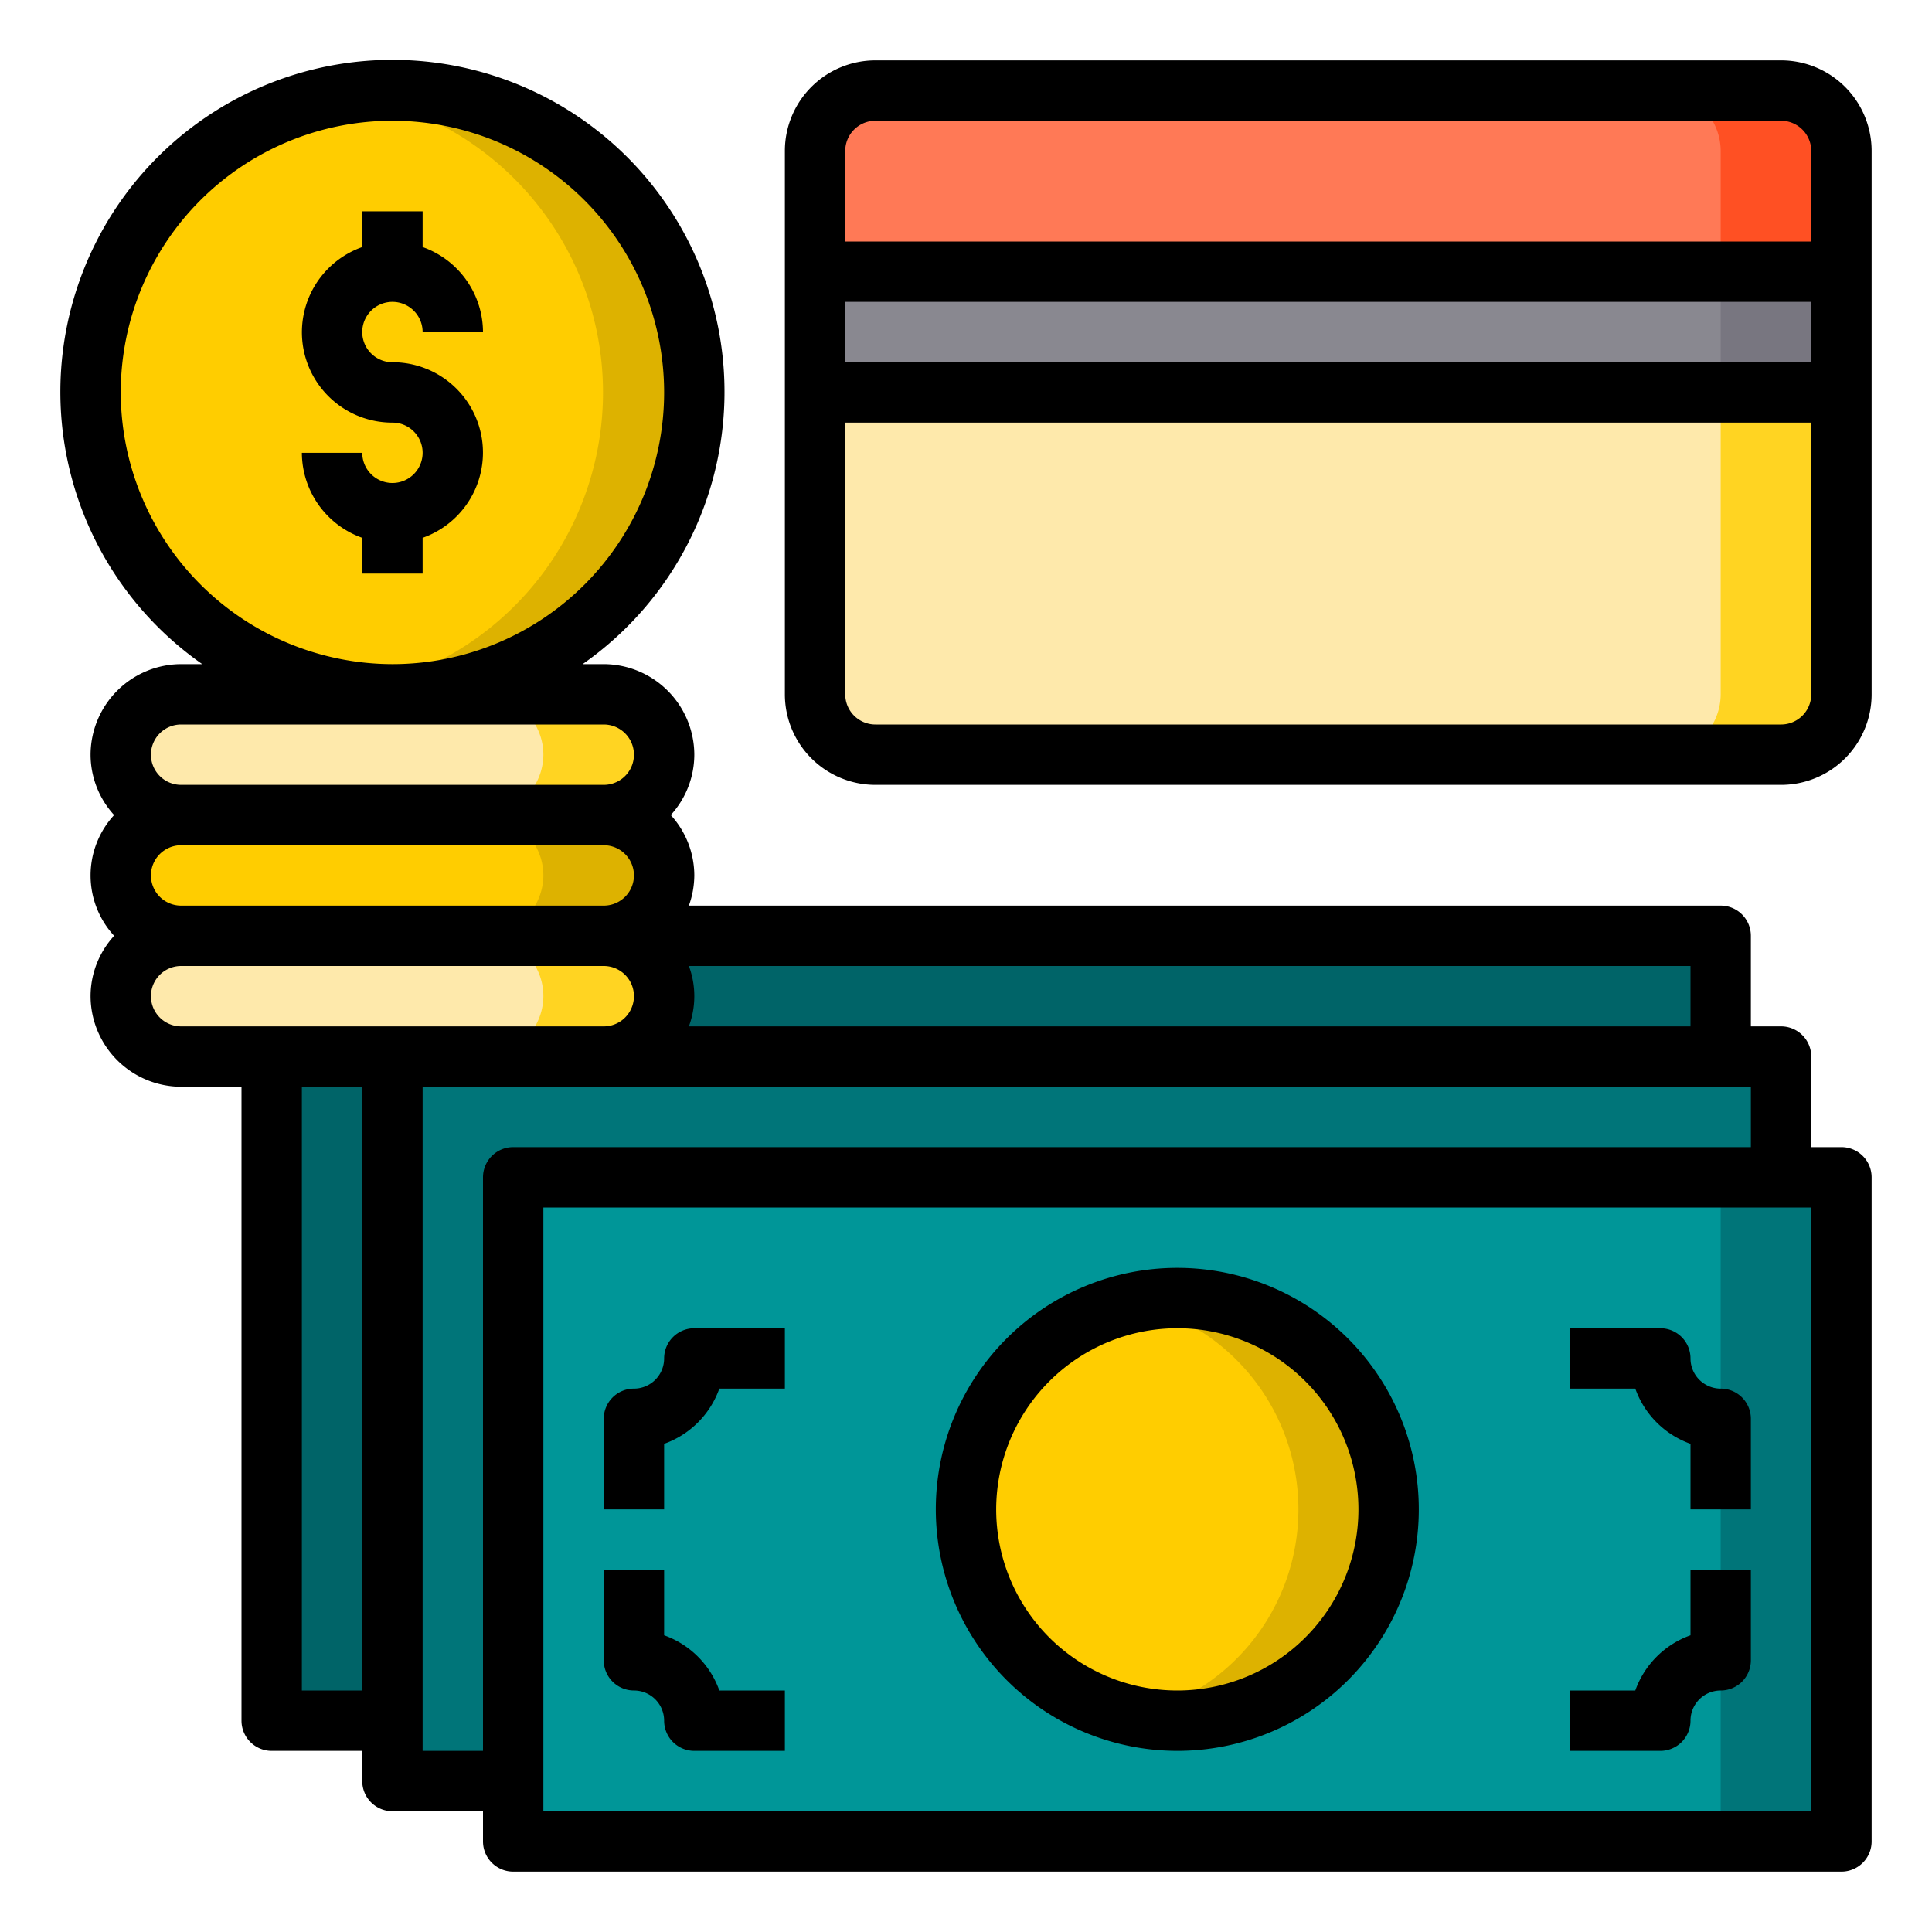 <svg height="512" viewBox="0 0 64 64" width="512" xmlns="http://www.w3.org/2000/svg"><g id="Financial-money-credit_card-coins-card" data-name="Financial-money-credit card-coins-card"><path d="m17 39h44v22h-44z" fill="#009698"/><path d="m57 39h4v22h-4z" fill="#007579"/><path d="m61 13v10a2.006 2.006 0 0 1 -2 2h-30a2.006 2.006 0 0 1 -2-2v-10z" fill="#fee9ab"/><path d="m27 9h34v4h-34z" fill="#898890"/><path d="m61 5v4h-34v-4a2.006 2.006 0 0 1 2-2h30a2.006 2.006 0 0 1 2 2z" fill="#ff7956"/><path d="m61 13v10a2.006 2.006 0 0 1 -2 2h-4a2.006 2.006 0 0 0 2-2v-10z" fill="#ffd422"/><path d="m57 9h4v4h-4z" fill="#787680"/><path d="m61 5v4h-4v-4a2.006 2.006 0 0 0 -2-2h4a2.006 2.006 0 0 1 2 2z" fill="#ff5023"/><path d="m59 35v4h-42v20h-4v-2-22h7 37z" fill="#007579"/><path d="m57 31v4h-37a2.015 2.015 0 0 0 2-2 2.005 2.005 0 0 0 -.88-1.66v-.34z" fill="#006468"/><circle cx="39" cy="50" fill="#ffcd00" r="7"/><path d="m46 50a7 7 0 0 1 -7 7 7.334 7.334 0 0 1 -1.5-.16 7 7 0 0 0 0-13.68 7.334 7.334 0 0 1 1.5-.16 7 7 0 0 1 7 7z" fill="#ddb200"/><path d="m22 25a2.015 2.015 0 0 1 -2 2h-14a2.006 2.006 0 0 1 -2-2 2.015 2.015 0 0 1 2-2h14a2.006 2.006 0 0 1 2 2z" fill="#fee9ab"/><path d="m22 29a2.015 2.015 0 0 1 -2 2h-14a2.006 2.006 0 0 1 -2-2 2.015 2.015 0 0 1 2-2h14a2.006 2.006 0 0 1 2 2z" fill="#ffcd00"/><path d="m21.12 31.34a2.005 2.005 0 0 1 .88 1.66 2.015 2.015 0 0 1 -2 2h-14a2.006 2.006 0 0 1 -2-2 2.015 2.015 0 0 1 2-2h14a1.974 1.974 0 0 1 1.12.34z" fill="#fee9ab"/><path d="m22 25a2.015 2.015 0 0 1 -2 2h-4a2.015 2.015 0 0 0 2-2 2.006 2.006 0 0 0 -2-2h4a2.006 2.006 0 0 1 2 2z" fill="#ffd422"/><path d="m22 29a2.015 2.015 0 0 1 -2 2h-4a2.015 2.015 0 0 0 2-2 2.006 2.006 0 0 0 -2-2h4a2.006 2.006 0 0 1 2 2z" fill="#ddb200"/><path d="m22 33a2.015 2.015 0 0 1 -2 2h-4a2.015 2.015 0 0 0 2-2 2.005 2.005 0 0 0 -.88-1.66 1.974 1.974 0 0 0 -1.12-.34h4a1.974 1.974 0 0 1 1.12.34 2.005 2.005 0 0 1 .88 1.66z" fill="#ffd422"/><circle cx="13" cy="13" fill="#ffcd00" r="10"/><path d="m23 13a10 10 0 0 1 -10 10 9.049 9.049 0 0 1 -1.48-.12 10 10 0 0 0 0-19.76 9.049 9.049 0 0 1 1.48-.12 10 10 0 0 1 10 10z" fill="#ddb200"/><path d="m9 35h4v22h-4z" fill="#006468"/><path d="m61 38h-1v-3a1 1 0 0 0 -1-1h-1v-3a1 1 0 0 0 -1-1h-34.18a3 3 0 0 0 .18-1 2.974 2.974 0 0 0 -.78-2 2.974 2.974 0 0 0 .78-2 3.009 3.009 0 0 0 -3-3h-.7a11 11 0 1 0 -12.6 0h-.7a3.009 3.009 0 0 0 -3 3 2.974 2.974 0 0 0 .78 2 2.954 2.954 0 0 0 0 4 2.974 2.974 0 0 0 -.78 2 3.009 3.009 0 0 0 3 3h2v21a1 1 0 0 0 1 1h3v1a1 1 0 0 0 1 1h3v1a1 1 0 0 0 1 1h44a1 1 0 0 0 1-1v-22a1 1 0 0 0 -1-1zm-38.18-6h33.18v2h-33.18a2.868 2.868 0 0 0 0-2zm-18.82-19a9 9 0 1 1 9 9 9.014 9.014 0 0 1 -9-9zm2 11h14a1 1 0 0 1 0 2h-14a1 1 0 0 1 0-2zm0 4h14a1 1 0 0 1 0 2h-14a1 1 0 0 1 0-2zm6 28h-2v-20h2zm-6-22a1 1 0 0 1 0-2h14a1 1 0 0 1 0 2zm10 5v19h-2v-22h44v2h-41a1 1 0 0 0 -1 1zm44 21h-42v-20h42z"/><path d="m22 47.829a3.016 3.016 0 0 0 1.829-1.829h2.171v-2h-3a1 1 0 0 0 -1 1 1 1 0 0 1 -1 1 1 1 0 0 0 -1 1v3h2z"/><path d="m56 47.829v2.171h2v-3a1 1 0 0 0 -1-1 1 1 0 0 1 -1-1 1 1 0 0 0 -1-1h-3v2h2.171a3.016 3.016 0 0 0 1.829 1.829z"/><path d="m21 56a1 1 0 0 1 1 1 1 1 0 0 0 1 1h3v-2h-2.171a3.016 3.016 0 0 0 -1.829-1.829v-2.171h-2v3a1 1 0 0 0 1 1z"/><path d="m56 57a1 1 0 0 1 1-1 1 1 0 0 0 1-1v-3h-2v2.171a3.016 3.016 0 0 0 -1.829 1.829h-2.171v2h3a1 1 0 0 0 1-1z"/><path d="m39 58a8 8 0 1 0 -8-8 8.009 8.009 0 0 0 8 8zm0-14a6 6 0 1 1 -6 6 6.006 6.006 0 0 1 6-6z"/><path d="m59 2h-30a3 3 0 0 0 -3 3v18a3 3 0 0 0 3 3h30a3 3 0 0 0 3-3v-18a3 3 0 0 0 -3-3zm-30 2h30a1 1 0 0 1 1 1v3h-32v-3a1 1 0 0 1 1-1zm31 6v2h-32v-2zm-1 14h-30a1 1 0 0 1 -1-1v-9h32v9a1 1 0 0 1 -1 1z"/><path d="m13 10a1 1 0 0 1 1 1h2a3 3 0 0 0 -2-2.816v-1.184h-2v1.184a2.993 2.993 0 0 0 1 5.816 1 1 0 1 1 -1 1h-2a3 3 0 0 0 2 2.816v1.184h2v-1.184a2.993 2.993 0 0 0 -1-5.816 1 1 0 0 1 0-2z"/></g></svg>